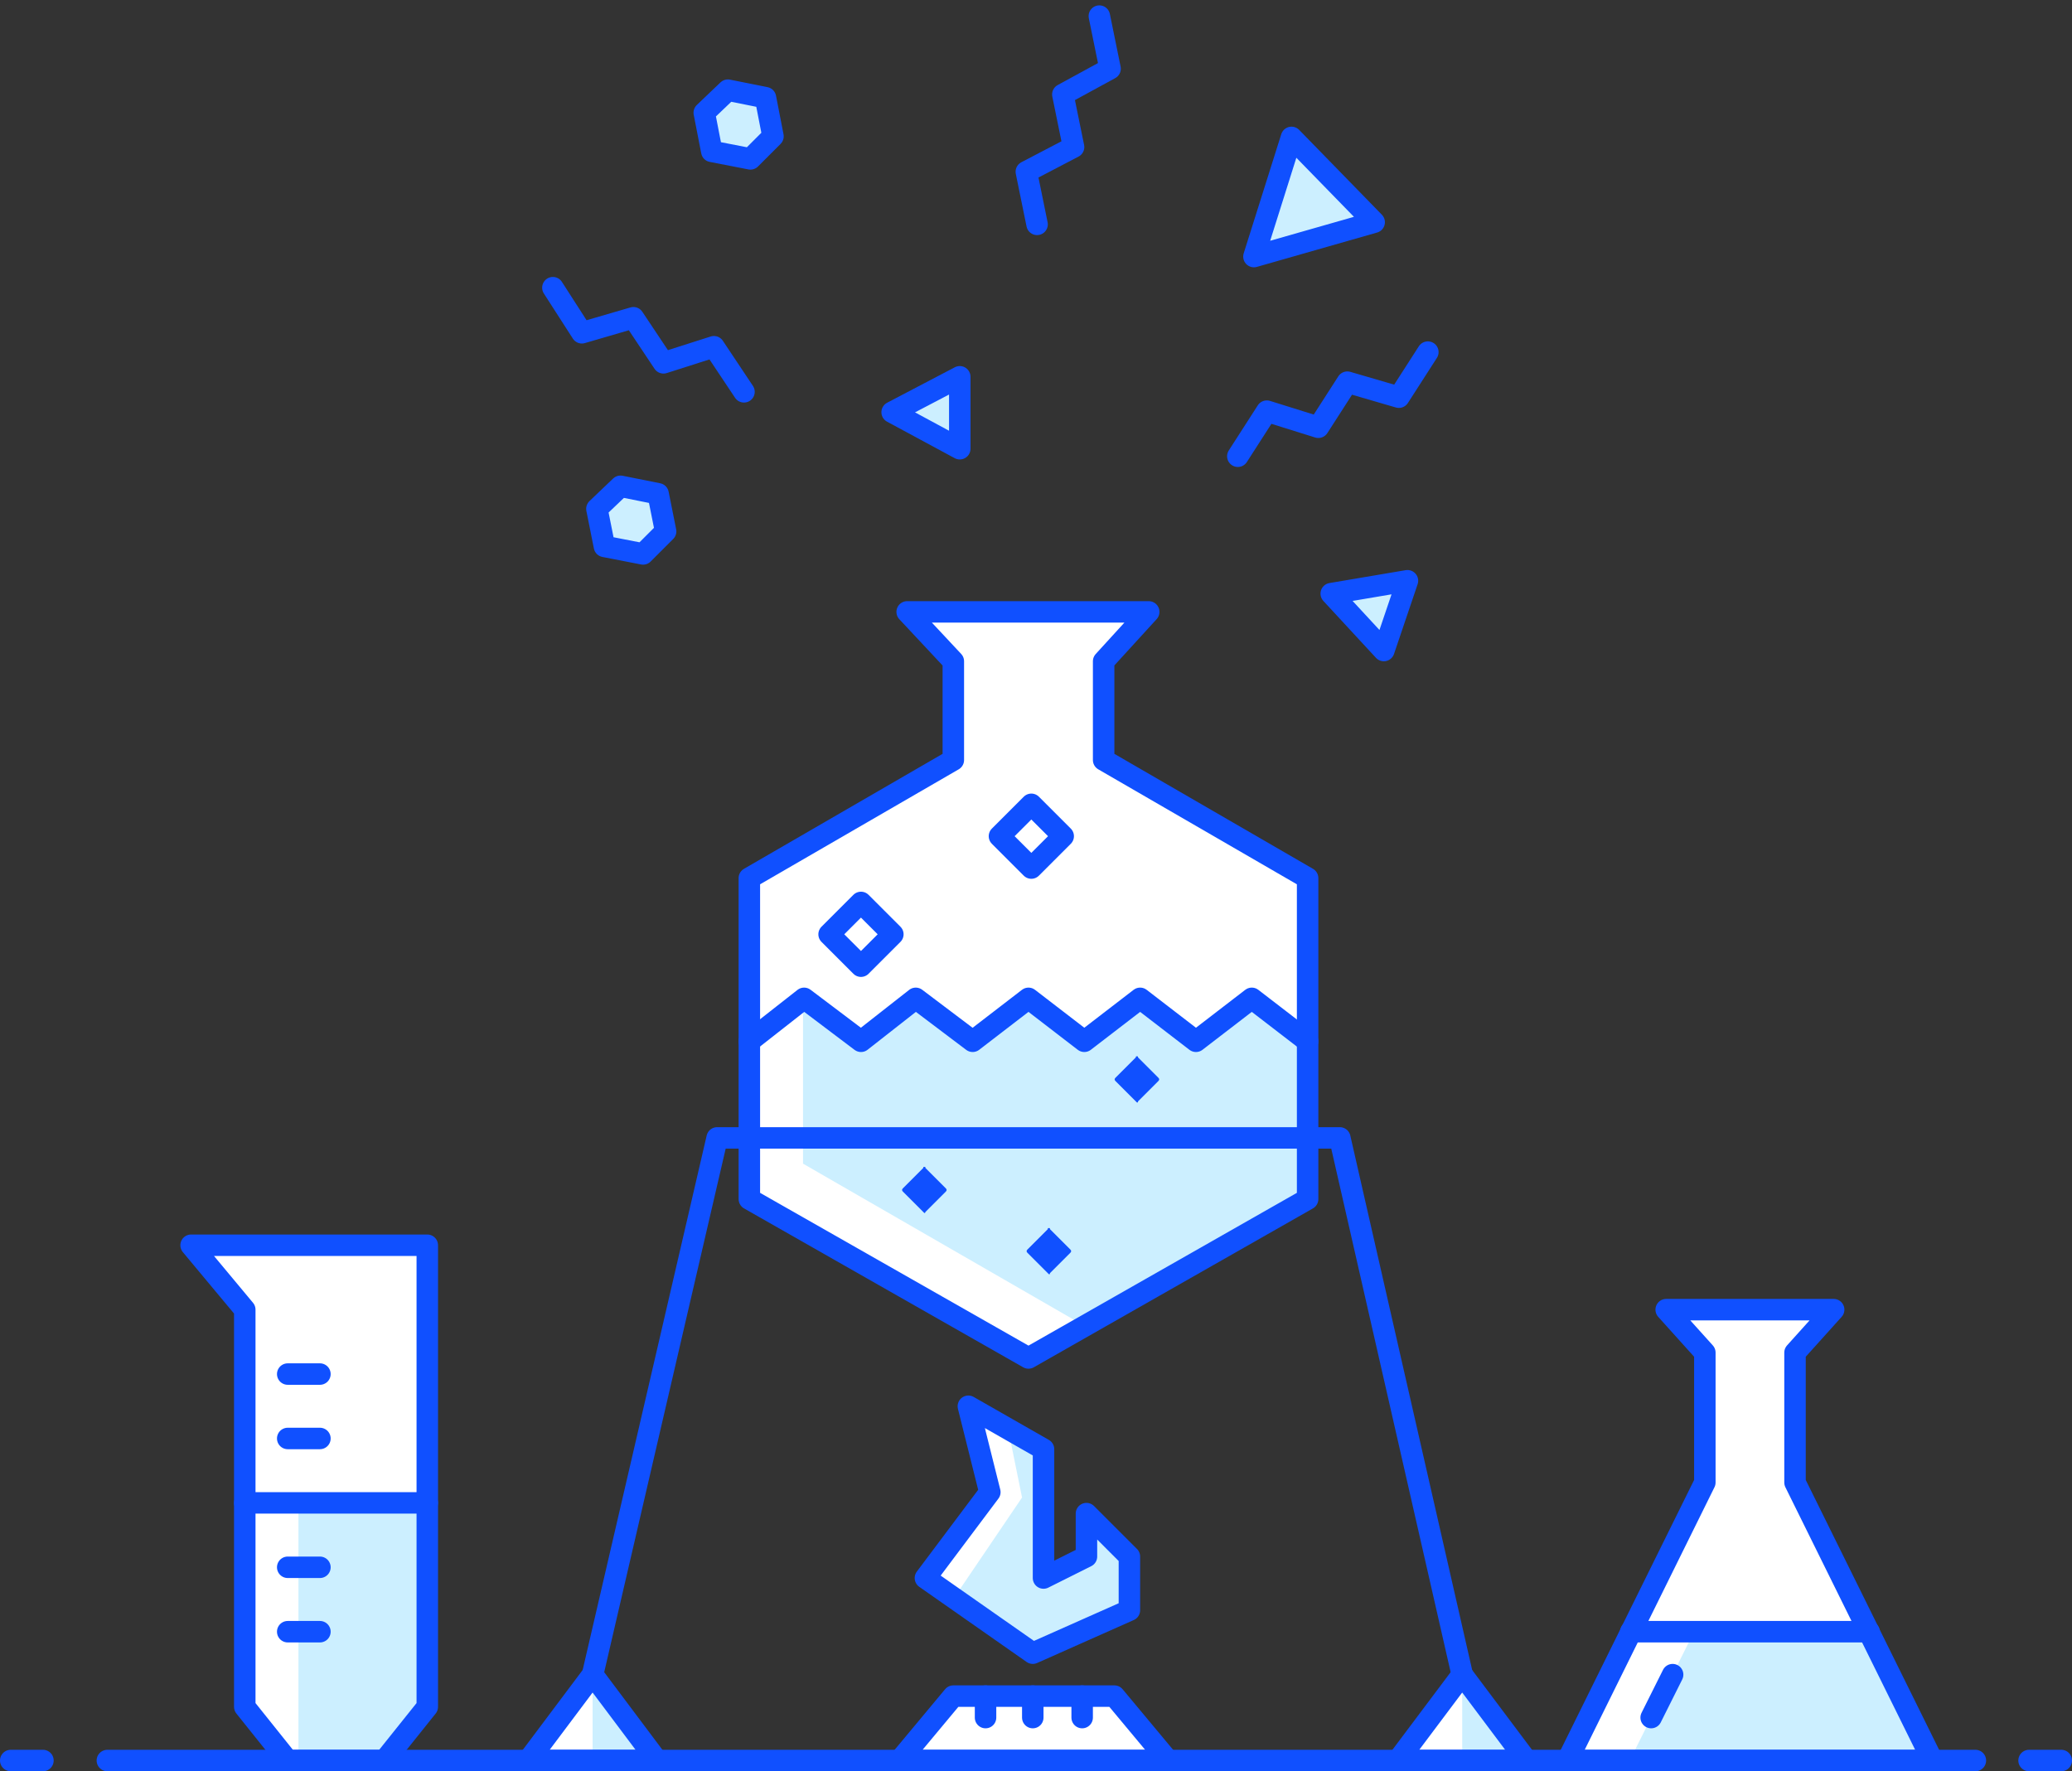 <?xml version="1.0" encoding="utf-8"?>
<!-- Generator: Adobe Illustrator 21.1.0, SVG Export Plug-In . SVG Version: 6.00 Build 0)  -->
<svg version="1.1" id="Illustrations" xmlns="http://www.w3.org/2000/svg" xmlns:xlink="http://www.w3.org/1999/xlink" x="0px"
	 y="0px" viewBox="0 0 193 165" style="enable-background:new 0 0 193 165;" xml:space="preserve">
<rect x="0" y="0" width="193" height="165" fill="#333333" stroke="none"/>
<style type="text/css">
	.st0{fill:#FFFFFF;}
	.st1{fill:#CCEFFF;}
	.st2{fill:none;stroke:#1050FF;stroke-width:2;stroke-linejoin:round;stroke-miterlimit:10;}
	.st3{fill:none;stroke:#1050FF;stroke-width:2;stroke-linecap:round;stroke-linejoin:round;stroke-miterlimit:10;}
	.st4{fill:#FFFFFF;stroke:#1050FF;stroke-width:2;stroke-linecap:round;stroke-linejoin:round;stroke-miterlimit:10;}
	.st5{fill:#CCEFFF;stroke:#1050FF;stroke-width:2;stroke-linejoin:round;stroke-miterlimit:10;}
	.st6{fill:#FFFFFF;stroke:#1050FF;stroke-width:2;stroke-linejoin:round;stroke-miterlimit:10;}
	.st7{fill:#CCEFFF;stroke:#1050FF;stroke-width:2;stroke-linecap:round;stroke-linejoin:round;stroke-miterlimit:10;}
	.st8{fill:none;stroke:#1050FF;stroke-width:2;stroke-linecap:round;stroke-linejoin:round;}
	.st9{fill:#1050FF;}
	.st10{fill:none;stroke:#1050FF;stroke-width:2;stroke-linecap:round;stroke-miterlimit:10;}
	.st11{fill:#FFFFFF;stroke:#1050FF;stroke-width:2;stroke-linecap:round;stroke-linejoin:round;}
</style>
<g id="New_Symbol_16_">
</g>
<g id="New_Symbol_17_">
	<g id="New_Symbol">
	</g>
</g>
<g id="New_Symbol_6_12_">
</g>
<g id="New_Symbol_6_14_">
</g>
<g id="New_Symbol_6_15_">
</g>
<g id="New_Symbol_6_17_">
</g>
<g id="New_Symbol_6_16_">
</g>
<g id="New_Symbol_18_">
</g>
<g id="New_Symbol_9">
</g>
<g id="New_Symbol_6_20_">
</g>
<g id="New_Symbol_6_19_">
</g>
<g id="New_Symbol_6_18_">
</g>
<g id="Layer_19">
</g>
<g>
	<g>
		<polygon class="st0" points="86.2,147 96.2,154 105.2,150 105.2,145 101.2,141 101.2,145 97.2,147 97.2,135 90.2,131 92.2,139 		
			"/>
	</g>
	<polygon class="st0" points="35.8,164 26.8,164 22.8,159 22.8,122 17.8,116 39.8,116 39.8,159 	"/>
	<polygon class="st0" points="49.2,164 55.2,156 61.2,164 	"/>
	<polygon class="st0" points="142.2,164 136.2,156 130.2,164 	"/>
	<polygon class="st0" points="180,164 167.2,138.1 167.2,126 170.8,122 155.2,122 158.8,126 158.8,138.1 146,164 	"/>
	<polygon class="st0" points="102.8,70.8 102.8,61.6 107,57 84.5,57 88.8,61.6 88.8,70.8 69.8,81.8 69.8,111.7 95.8,126.5 
		121.8,111.7 121.8,81.8 	"/>
	<g>
		<polygon class="st1" points="88.9,148.8 96.2,154 105.2,150 105.2,145 101.2,141 101.2,145 97.2,147 97.2,135 93.9,133.1 
			95.2,139.5 		"/>
	</g>
	<polygon class="st1" points="136.2,164 142.2,164 136.2,156 	"/>
	<polygon class="st1" points="55.2,164 61.2,164 55.2,156 	"/>
	<polygon class="st1" points="157.8,152 151.8,164 180,164 174.1,152 	"/>
	<polygon class="st1" points="27.8,140 27.8,164 35.8,164 39.8,159 39.8,140 	"/>
	<polygon class="st1" points="121.8,111.7 121.8,97 116.6,93 111.4,97 106.2,93 101,97 95.8,93 90.6,97 85.3,93 80.2,97 74.9,93 
		74.8,93.2 74.8,108.4 101,123.5 	"/>
	<polygon class="st7" points="128,20.7 120.3,12.8 116.8,23.9 	"/>
	<polygon class="st7" points="128.9,60.6 131.1,54.1 124,55.3 	"/>
	<polygon class="st7" points="89.4,41.8 89.4,35.1 83.1,38.4 	"/>
	<polyline class="st3" points="51.5,26.8 54.2,31 59,29.6 61.8,33.8 66.5,32.3 69.3,36.5 	"/>
	<polyline class="st3" points="133,32.8 130.3,37 125.5,35.6 122.8,39.8 118,38.3 115.3,42.5 	"/>
	<polyline class="st3" points="102.4,1.5 103.4,6.4 99,8.8 100,13.7 95.6,16 96.6,20.9 	"/>
	<polygon class="st5" points="69.9,14.8 66.3,14.1 65.6,10.5 67.8,8.4 71.3,9.1 72,12.7 	"/>
	<polygon class="st5" points="59.9,51.6 56.3,50.9 55.6,47.4 57.8,45.3 61.3,46 62,49.5 	"/>
	<polygon class="st2" points="35.8,164 26.8,164 22.8,159 22.8,122 17.8,116 39.8,116 39.8,159 	"/>
	<line class="st3" x1="26.8" y1="128" x2="29.8" y2="128"/>
	<line class="st3" x1="26.8" y1="134" x2="29.8" y2="134"/>
	<line class="st3" x1="26.8" y1="146" x2="29.8" y2="146"/>
	<line class="st3" x1="26.8" y1="152" x2="29.8" y2="152"/>
	<g>
		<polygon class="st3" points="86.2,147 96.2,154 105.2,150 105.2,145 101.2,141 101.2,145 97.2,147 97.2,135 90.2,131 92.2,139 		
			"/>
	</g>
	<polygon class="st4" points="108.8,164 83.8,164 88.8,158 103.8,158 	"/>
	<g>
		<polygon class="st2" points="102.8,70.8 102.8,61.6 107,57 84.5,57 88.8,61.6 88.8,70.8 69.8,81.8 69.8,111.7 95.8,126.5 
			121.8,111.7 121.8,81.8 		"/>
		<polyline class="st3" points="69.8,97 74.9,93 80.2,97 85.3,93 90.6,97 95.8,93 101,97 106.2,93 111.4,97 116.6,93 121.8,97 		"/>
	</g>
	<polygon class="st3" points="49.2,164 55.2,156 61.2,164 	"/>
	<polyline class="st3" points="136.2,156 124.8,106 66.8,106 55.2,156 	"/>
	<polygon class="st3" points="142.2,164 136.2,156 130.2,164 	"/>
	<line class="st3" x1="153.8" y1="160" x2="155.8" y2="156"/>
	<polygon class="st2" points="180,164 167.2,138.1 167.2,126 170.8,122 155.2,122 158.8,126 158.8,138.1 146,164 	"/>
	<g>
		<line class="st3" x1="10" y1="164" x2="184" y2="164"/>
		<line class="st3" x1="189" y1="164" x2="192" y2="164"/>
		<line class="st3" x1="1" y1="164" x2="4" y2="164"/>
	</g>
	<line class="st3" x1="174.1" y1="152" x2="151.9" y2="152"/>
	<rect x="94" y="75.8" transform="matrix(0.707 -0.707 0.707 0.707 -26.953 90.762)" class="st3" width="4.2" height="4.2"/>
	<rect x="78.1" y="84.9" transform="matrix(0.707 -0.707 0.707 0.707 -38.014 82.227)" class="st3" width="4.2" height="4.2"/>
	<g>
		<path class="st9" d="M97.7,114.4c-0.1,0-0.1,0-0.1,0.1l-1.9,1.9c-0.1,0.1-0.1,0.2,0,0.3l1.9,1.9c0,0,0.1,0.1,0.1,0.1
			c0.1,0,0.1,0,0.1-0.1l1.9-1.9c0.1-0.1,0.1-0.2,0-0.3l-1.9-1.9C97.8,114.4,97.8,114.4,97.7,114.4L97.7,114.4z"/>
	</g>
	<g>
		<path class="st9" d="M105.9,98.4c-0.1,0-0.1,0-0.1,0.1l-1.9,1.9c-0.1,0.1-0.1,0.2,0,0.3l1.9,1.9c0,0,0.1,0.1,0.1,0.1
			c0.1,0,0.1,0,0.1-0.1l1.9-1.9c0.1-0.1,0.1-0.2,0-0.3l-1.9-1.9C106,98.4,106,98.4,105.9,98.4L105.9,98.4z"/>
	</g>
	<g>
		<path class="st9" d="M86.1,108.7c-0.1,0-0.1,0-0.1,0.1l-1.9,1.9c-0.1,0.1-0.1,0.2,0,0.3l1.9,1.9c0,0,0.1,0.1,0.1,0.1
			s0.1,0,0.1-0.1l1.9-1.9c0.1-0.1,0.1-0.2,0-0.3l-1.9-1.9C86.2,108.7,86.2,108.7,86.1,108.7L86.1,108.7z"/>
	</g>
	<line class="st3" x1="96.2" y1="158" x2="96.2" y2="160"/>
	<line class="st3" x1="91.8" y1="158" x2="91.8" y2="160"/>
	<line class="st3" x1="100.8" y1="158" x2="100.8" y2="160"/>
	<line class="st3" x1="22.8" y1="140" x2="39.8" y2="140"/>
</g>
</svg>
